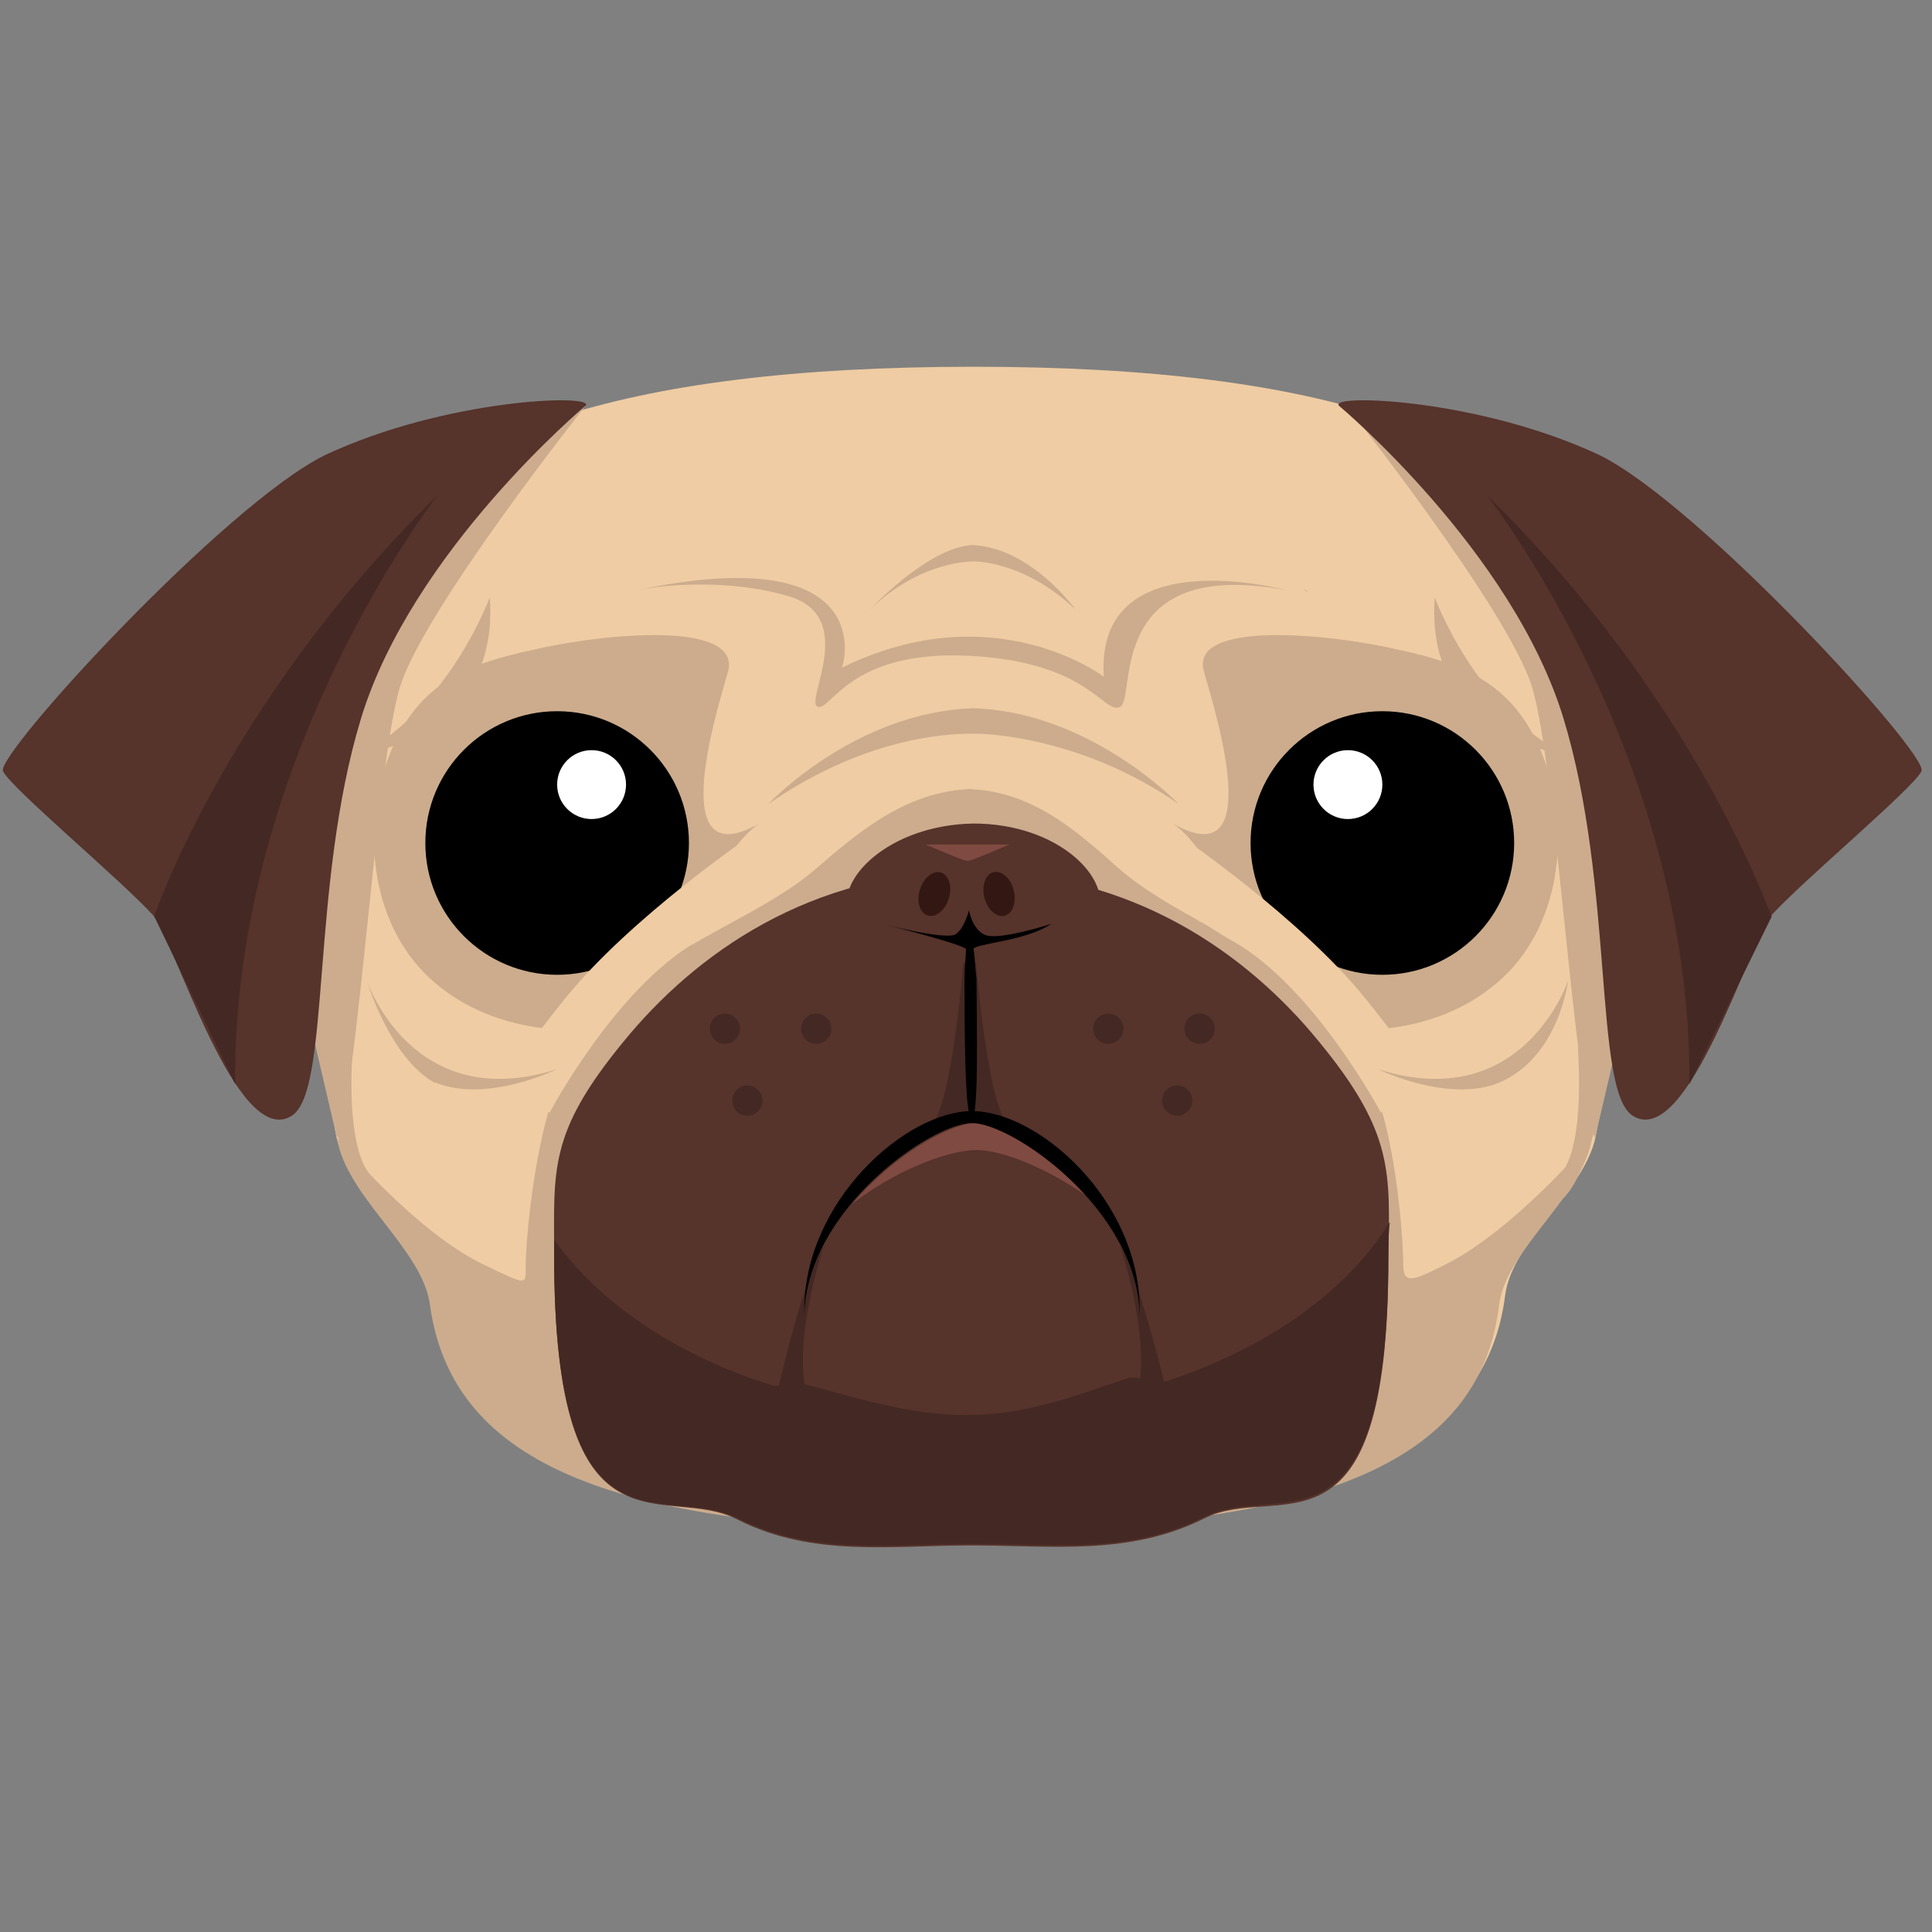 <?xml version="1.0" encoding="UTF-8"?>
<svg width="128px" height="128px" viewBox="0 0 128 128" version="1.1" xmlns="http://www.w3.org/2000/svg" xmlns:xlink="http://www.w3.org/1999/xlink">
    <rect x="0" y="0" width="128" height="128" fill="#808080" stroke="none"/>
    <title>pug-original</title>
    <g id="pug-original" stroke="none" stroke-width="1" fill="none" fill-rule="evenodd">
        <g id="68747470733a2f2f63646e2e7261776769742e636f6d2f7075676a732f7075672d6c6f676f2f656563343336636565386664396431373236643738333963626539396431663639343639326330632f5356472f7075672d66696e616c2d6c6f676f2d5f2d636f6c6f75722d3132382e737667" transform="translate(0, 24)" fill-rule="nonzero">
            <path d="M106.567,24.707 C106.369,20.341 106.964,16.471 104.98,13.197 C100.217,5.06 88.31,0.298 64.496,0.298 L64.496,0.992 C64.496,0.992 64,0.992 64,0.992 C64,0.992 64.496,0.992 64.496,0.992 L64.496,0.298 C40.682,0.298 28.18,5.06 23.417,13.296 C21.532,16.67 21.73,20.44 21.433,24.806 C21.234,28.279 19.647,31.95 20.341,35.919 C21.135,41.079 21.433,46.239 22.226,51.002 C22.822,54.871 28.18,58.146 28.676,61.817 C30.065,71.938 40.583,76.602 64.397,76.602 L64.397,77.395 L63.802,77.395 L63.901,77.395 L64.496,77.395 L64.496,76.602 C88.31,76.602 98.431,71.938 99.721,61.817 C100.217,58.047 105.178,54.871 105.774,51.002 C106.567,46.239 106.865,41.079 107.659,35.919 C108.353,31.95 106.766,28.18 106.567,24.707 Z" id="Shape" fill="#EFCCA3"></path>
            <path d="M64.099,28.279 C68.366,28.378 71.343,31.057 74.121,33.538 C77.395,36.416 82.952,38.4 85.234,40.881 C87.516,43.361 90.493,45.842 91.584,49.712 C92.676,53.581 92.974,58.543 92.974,59.833 C92.974,61.122 93.668,60.825 95.653,59.833 C100.316,57.55 105.476,51.398 105.476,51.398 C104.881,55.268 99.82,58.741 99.324,62.412 C98.133,72.533 88.31,77.395 64,77.395 L63.901,77.395 L63.901,77.395 L64.496,77.395" id="Shape" fill="#CCAC8D"></path>
            <path d="M79.777,20.54 C80.67,23.616 83.845,34.034 77.693,30.561 C77.693,30.561 80.273,32.05 81.86,37.705 C83.547,43.361 87.616,44.056 87.616,44.056 C87.616,44.056 94.264,45.346 99.225,41.079 C103.392,37.507 104.087,31.157 102.301,26.295 C100.515,21.532 97.34,20.043 92.676,19.051 C88.012,17.96 78.685,17.067 79.777,20.54 Z" id="Shape" fill="#CCAC8D"></path>
            <g id="Group" transform="translate(82.357, 22.822)">
                <circle id="Oval" fill="#000000" cx="9.228" cy="9.029" r="8.732"></circle>
                <circle id="Oval" fill="#FFFFFF" cx="6.946" cy="5.16" r="2.282"></circle>
            </g>
            <path d="M78.288,31.454 C78.288,31.454 86.127,36.812 90.394,42.071 C94.66,47.33 94.561,48.322 94.561,48.322 L91.485,49.712 C91.485,49.712 87.119,41.476 81.761,38.4 C76.304,35.324 75.709,32.744 75.709,32.744 L78.288,31.454 Z" id="Shape" fill="#EFCCA3"></path>
            <path d="M64.397,28.279 C60.13,28.378 56.955,31.057 54.078,33.538 C50.803,36.416 45.048,38.4 42.766,40.881 C40.484,43.361 37.408,45.842 36.316,49.712 C35.225,53.581 34.828,58.543 34.828,59.833 C34.828,61.122 35.026,61.222 32.149,59.833 C27.485,57.65 22.326,51.398 22.326,51.398 C22.921,55.268 27.981,58.741 28.478,62.412 C29.867,72.533 39.69,77.395 64,77.395 L64.099,77.395 L64.099,77.395 L64.496,77.395" id="Shape" fill="#CCAC8D"></path>
            <path d="M87.417,45.048 C82.654,39.194 75.014,33.736 64.397,33.736 L64.298,33.736 L64.298,33.736 C53.681,33.736 46.04,39.194 41.278,45.048 C36.316,51.101 36.713,53.482 36.713,59.237 C36.713,80.074 44.056,74.121 48.918,76.701 C53.879,79.181 59.039,78.388 64.298,78.388 L64.298,78.388 L64.397,78.388 C69.755,78.388 74.816,79.082 79.777,76.602 C84.639,74.121 91.981,80.273 91.981,59.436 C92.081,53.681 92.378,51.101 87.417,45.048 Z" id="Shape" fill="#56332B"></path>
            <path d="M63.901,38.896 C63.901,38.896 63.206,48.521 61.817,50.406 L64.397,49.811 L63.901,38.896 Z" id="Shape" fill="#442823"></path>
            <path d="M64.595,38.896 C64.595,38.896 65.29,48.521 66.679,50.406 L64.099,49.811 L64.595,38.896 Z" id="Shape" fill="#442823"></path>
            <path d="M56.26,36.614 C55.268,34.332 58.84,30.66 64.496,30.561 C70.152,30.561 73.724,34.233 72.732,36.614 C71.74,38.995 68.167,39.69 64.496,39.789 C60.924,39.69 57.253,38.995 56.26,36.614 Z" id="Shape" fill="#56332B"></path>
            <path d="M64.496,38.896 C64.496,38.499 67.87,38.4 69.656,37.209 C69.656,37.209 65.984,38.4 65.191,37.904 C64.397,37.507 64.198,36.316 64.198,36.316 C64.198,36.316 63.901,37.507 63.305,37.904 C62.611,38.301 58.443,37.209 58.443,37.209 C58.443,37.209 64,38.598 64,38.896 C64,39.194 63.901,40.186 63.901,40.881 C63.901,43.361 63.901,49.513 64.298,50.009 C64.893,50.902 64.695,43.361 64.695,40.881 C64.595,40.087 64.595,39.293 64.496,38.896 Z" id="Shape" fill="#000000"></path>
            <path d="M64.695,52.192 C66.381,52.192 69.358,53.383 72.037,55.268 C69.457,52.391 66.381,50.406 64.695,50.406 C62.909,50.406 59.138,52.589 56.459,55.764 C59.237,53.581 62.809,52.192 64.695,52.192 Z" id="Shape" fill="#7F4A41"></path>
            <path d="M64,69.755 C60.229,69.755 56.558,68.564 53.184,67.671 C52.49,67.473 51.795,67.969 51.101,67.771 C44.85,65.786 39.789,62.412 36.713,58.146 C36.713,58.443 36.713,58.84 36.713,59.138 C36.713,79.975 44.056,74.121 48.918,76.602 C53.879,79.082 59.039,78.288 64.298,78.288 L64.298,78.288 L64.397,78.288 C69.755,78.288 74.816,78.983 79.777,76.502 C84.639,74.022 91.981,80.074 91.981,59.237 C91.981,58.443 91.981,57.65 92.081,56.955 C89.203,61.619 83.944,65.29 77.395,67.473 C76.8,67.671 75.411,67.175 74.816,67.274 C71.243,68.465 68.068,69.755 64,69.755 Z" id="Shape" fill="#442823"></path>
            <path d="M54.574,58.543 C54.574,58.543 52.093,65.984 53.78,69.259 L51.498,68.267 C51.498,68.267 53.184,60.726 54.574,58.543 Z" id="Shape" fill="#442823"></path>
            <path d="M74.22,58.543 C74.22,58.543 76.701,65.984 75.014,69.259 L77.296,68.267 C77.296,68.267 75.51,60.726 74.22,58.543 Z" id="Shape" fill="#442823"></path>
            <path d="M48.223,20.54 C47.33,23.616 44.155,34.034 50.307,30.561 C50.307,30.561 47.727,32.05 46.14,37.705 C44.552,43.361 40.384,44.056 40.384,44.056 C40.384,44.056 33.736,45.346 28.775,41.079 C24.608,37.507 23.913,31.157 25.699,26.295 C27.485,21.433 30.66,20.043 35.324,19.051 C39.988,17.96 49.216,17.067 48.223,20.54 Z" id="Shape" fill="#CCAC8D"></path>
            <path d="M64.397,50.406 C67.076,50.406 75.411,56.161 75.51,63.206 C75.51,63.107 75.51,63.008 75.51,62.809 C75.51,55.467 68.763,49.612 64.397,49.612 C60.031,49.612 53.284,55.566 53.284,62.809 C53.284,62.909 53.284,63.008 53.284,63.206 C53.383,56.161 61.718,50.406 64.397,50.406 Z" id="Shape" fill="#000000"></path>
            <g id="Group" transform="translate(60.527, 32.744)" fill="#331712">
                <ellipse id="Oval" transform="translate(5.664, 2.483) rotate(-14.46) translate(-5.664, -2.483) " cx="5.664" cy="2.483" rx="1" ry="1.488"></ellipse>
                <ellipse id="Oval" transform="translate(1.377, 2.487) rotate(17.235) translate(-1.377, -2.487) " cx="1.377" cy="2.487" rx="1" ry="1.488"></ellipse>
            </g>
            <g id="Group" transform="translate(27.783, 22.822)">
                <circle id="Oval" fill="#000000" cx="9.129" cy="9.029" r="8.732"></circle>
                <circle id="Oval" fill="#FFFFFF" cx="11.411" cy="5.16" r="2.282"></circle>
            </g>
            <path d="M66.977,31.95 C66.977,31.851 64.695,32.943 64.099,33.042 C63.504,32.943 61.222,31.851 61.222,31.95 C61.222,31.95 63.107,31.95 64.099,31.95 C65.091,31.95 66.977,31.95 66.977,31.95 Z" id="Shape" fill="#7F4A41"></path>
            <path d="M49.612,31.454 C49.612,31.454 41.774,36.812 37.507,42.071 C33.24,47.33 33.34,48.322 33.34,48.322 L36.416,49.712 C36.416,49.712 40.781,41.476 46.14,38.4 C51.498,35.324 52.192,32.744 52.192,32.744 L49.612,31.454 Z" id="Shape" fill="#EFCCA3"></path>
            <path d="M32.447,15.578 C32.447,15.578 29.767,22.921 23.814,25.997 C23.814,25.997 33.141,24.905 32.447,15.578 Z" id="Shape" fill="#CCAC8D"></path>
            <path d="M95.057,15.578 C95.057,15.578 97.736,22.921 103.69,25.997 C103.69,25.997 94.363,24.905 95.057,15.578 Z" id="Shape" fill="#CCAC8D"></path>
            <path d="M78.09,29.271 C78.09,29.271 72.236,23.119 64.397,22.921 L64.397,22.921 C64.298,22.921 64.595,22.921 64.496,22.921 C64.397,22.921 64.595,22.921 64.595,22.921 L64.595,22.921 C56.657,23.119 50.902,29.271 50.902,29.271 C57.749,24.509 63.603,24.608 64.595,24.608 L64.595,24.608 C64.595,24.608 64.595,24.608 64.595,24.608 C64.595,24.608 64.595,24.608 64.595,24.608 L64.595,24.608 C64.496,24.608 71.243,24.509 78.09,29.271 Z" id="Shape" fill="#CCAC8D"></path>
            <path d="M71.243,16.372 C71.243,16.372 68.267,12.205 64.298,12.105 L64.298,12.105 C64.298,12.105 64.397,12.105 64.397,12.105 C64.397,12.105 64.496,12.105 64.496,12.105 L64.496,12.105 C61.519,12.205 57.65,16.372 57.65,16.372 C61.023,13.098 64.496,13.197 64.496,13.197 L64.496,13.197 C64.496,13.197 64.496,13.197 64.496,13.197 C64.496,13.197 64.496,13.197 64.496,13.197 L64.496,13.197 C64.496,13.197 67.771,13.098 71.243,16.372 Z" id="Shape" fill="#CCAC8D"></path>
            <path d="M36.912,46.834 C36.912,46.834 32.248,49.116 28.874,47.727 L28.874,47.727 C28.874,47.727 28.775,47.727 28.775,47.727 C28.775,47.727 28.775,47.727 28.775,47.727 L28.775,47.727 C25.798,46.04 24.31,40.98 24.31,40.98 C24.31,40.98 27.287,49.91 36.912,46.834 Z" id="Shape" fill="#CCAC8D"></path>
            <path d="M91.287,46.834 C91.287,46.834 95.95,49.116 99.324,47.727 L99.324,47.727 C99.324,47.727 99.324,47.727 99.324,47.727 C99.324,47.727 99.324,47.727 99.324,47.727 L99.324,47.727 C103.293,46.04 103.888,40.98 103.888,40.98 C103.888,40.98 100.912,49.91 91.287,46.834 Z" id="Shape" fill="#CCAC8D"></path>
            <path d="M42.27,15.082 C44.85,14.586 49.116,14.487 52.49,15.578 C56.757,17.067 53.284,22.524 54.177,22.822 C55.07,23.119 56.26,19.051 64.198,19.448 C72.236,19.845 73.129,23.417 74.22,22.822 C75.312,22.226 73.129,12.899 85.135,15.082 C85.135,15.082 72.533,11.709 73.129,20.837 C73.129,20.837 65.885,15.281 55.764,20.242 C55.864,20.242 58.443,11.709 42.27,15.082 Z" id="Shape" fill="#CCAC8D"></path>
            <path d="M86.226,15.082 C86.425,15.082 86.524,15.181 86.623,15.181 C86.722,15.181 86.524,15.082 86.226,15.082 Z" id="Shape" fill="#CCAC8D"></path>
            <path d="M38.797,2.878 C38.797,2.878 28.081,16.372 26.493,21.532 C24.905,26.791 23.715,48.322 22.326,51.398 L17.364,30.164 L26.493,8.037 L38.797,2.878 Z" id="Shape" fill="#CCAC8D"></path>
            <path d="M89.203,2.878 C89.203,2.878 99.919,16.372 101.507,21.532 C103.095,26.791 104.285,48.322 105.674,51.398 L110.636,30.164 L101.507,8.037 L89.203,2.878 Z" id="Shape" fill="#CCAC8D"></path>
            <path d="M88.707,2.878 C88.707,2.878 100.217,12.502 103.591,23.616 C106.964,34.729 105.575,48.223 108.155,49.91 C111.826,52.291 115.994,38.102 117.383,36.614 C119.566,34.233 126.809,28.18 127.305,27.088 C127.802,25.997 112.62,9.426 105.972,6.152 C97.935,2.381 88.012,2.084 88.707,2.878 Z" id="Shape" fill="#56332B"></path>
            <path d="M98.53,8.831 C98.53,8.831 112.124,26.195 111.926,47.826 L117.383,36.713 C117.284,36.713 112.521,22.524 98.53,8.831 Z" id="Shape" fill="#442823"></path>
            <path d="M38.797,2.878 C38.797,2.878 27.287,12.502 23.913,23.616 C20.54,34.729 21.929,48.223 19.349,49.91 C15.678,52.291 11.51,38.102 10.121,36.614 C7.938,34.233 0.695,28.18 0.198,27.088 C-0.298,25.997 14.884,9.426 21.532,6.152 C29.569,2.381 39.491,2.084 38.797,2.878 Z" id="Shape" fill="#56332B"></path>
            <path d="M28.974,8.831 C28.974,8.831 15.38,26.195 15.578,47.826 L10.22,36.713 C10.22,36.713 14.983,22.524 28.974,8.831 Z" id="Shape" fill="#442823"></path>
            <path d="M21.631,48.223 C21.631,48.223 22.623,53.581 24.211,55.268 C25.798,56.955 24.707,53.978 24.707,53.978 C24.707,53.978 23.02,53.085 23.318,46.239 C23.616,39.392 21.631,48.223 21.631,48.223 Z" id="Shape" fill="#CCAC8D"></path>
            <path d="M106.27,48.223 C106.27,48.223 105.278,53.581 103.69,55.268 C102.102,56.955 103.194,53.978 103.194,53.978 C103.194,53.978 104.881,53.085 104.583,46.239 C104.285,39.392 106.27,48.223 106.27,48.223 Z" id="Shape" fill="#CCAC8D"></path>
            <g id="Group" transform="translate(46.636, 42.667)" fill="#442823">
                <circle id="Oval" cx="7.442" cy="1.488" r="1"></circle>
                <circle id="Oval" cx="2.878" cy="6.251" r="1"></circle>
                <circle id="Oval" cx="1.389" cy="1.488" r="1"></circle>
            </g>
            <g id="Group" transform="translate(72.434, 42.667)" fill="#442823">
                <circle id="Oval" cx="0.992" cy="1.488" r="1"></circle>
                <circle id="Oval" cx="5.557" cy="6.251" r="1"></circle>
                <circle id="Oval" cx="7.045" cy="1.488" r="1"></circle>
            </g>
        </g>
    </g>
</svg>